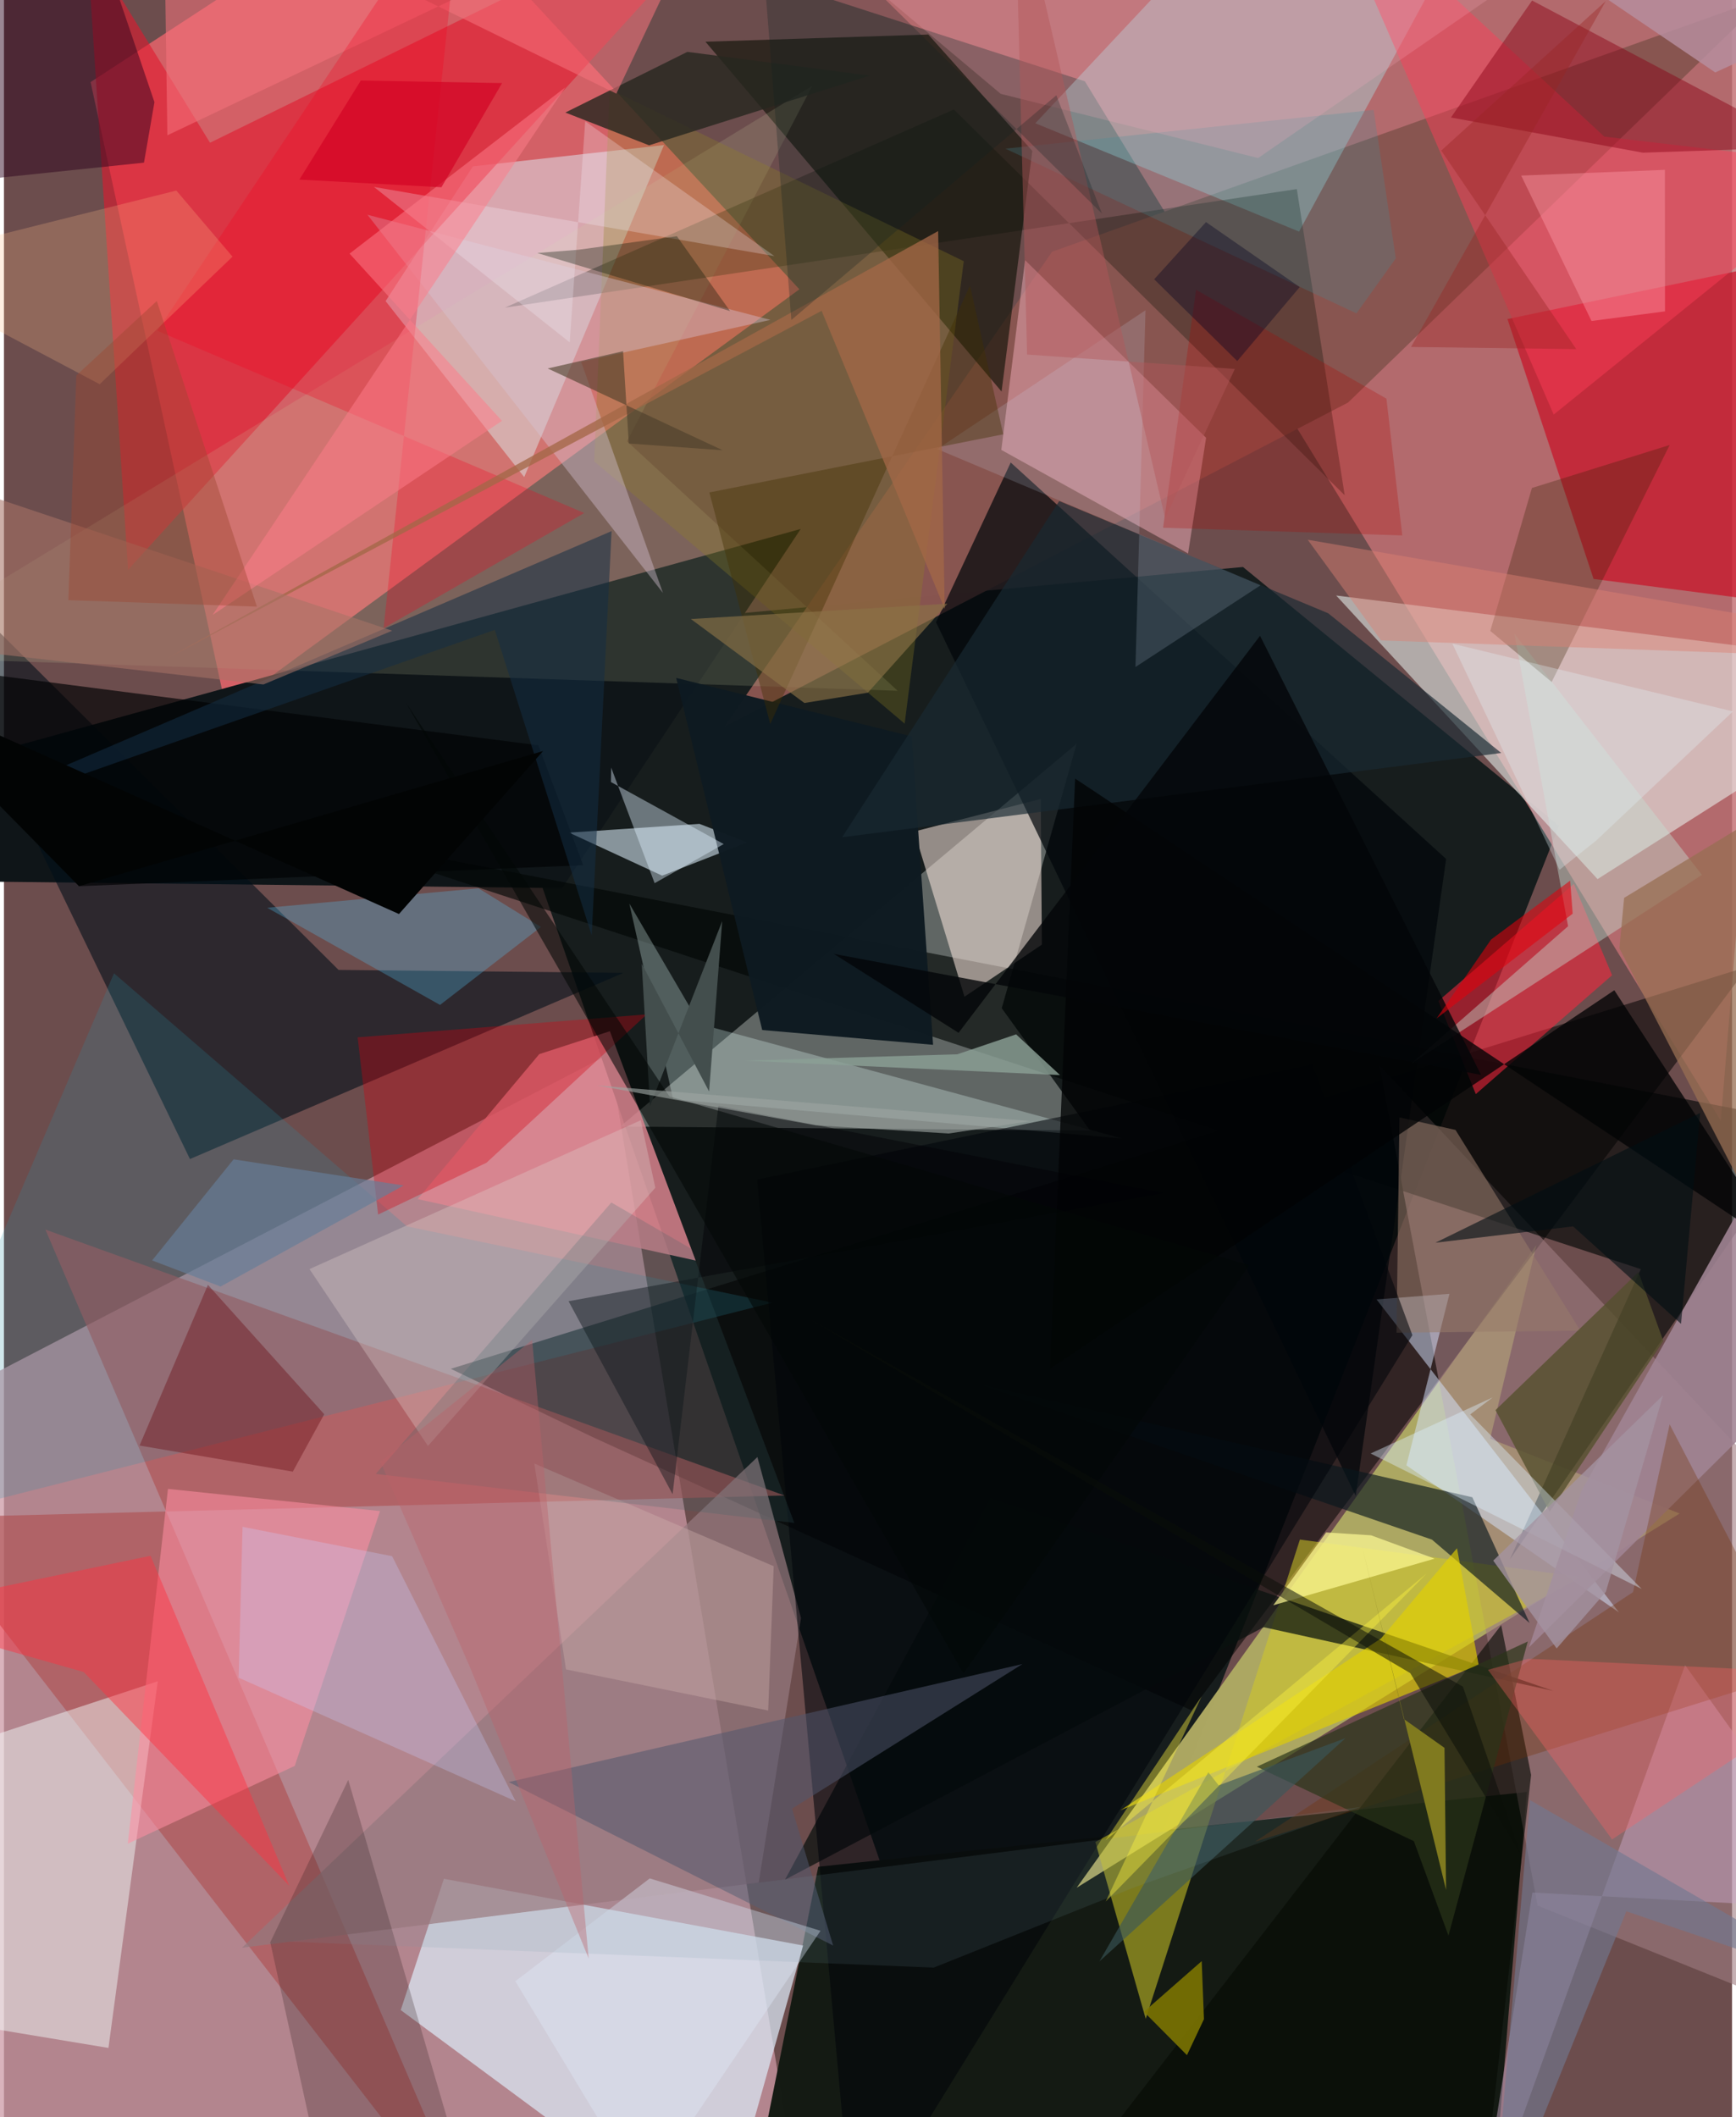 <svg xmlns="http://www.w3.org/2000/svg" width="228" height="278" viewBox="0 0 836 1024"><path fill="#6c4d4d" d="M0 0h836v1024H0z"/><path fill="#cb98a4" fill-opacity=".741" d="M-53.402 1086l438.979-15.739-92.806-560.399-300.739 156.18z"/><path fill="#171d1d" fill-opacity=".992" d="M218.917 309.294l266.225 767.977 267.16-677.881-152.906-125.158z"/><path fill="#fc6770" fill-opacity=".718" d="M384.807 139.925L197.696-62 41.915 39.701l65.621 303.344z"/><path fill="#c27074" fill-opacity=".824" d="M880.252-62l-49.69 604.116L522.916 39.333 209.272-62z"/><path fill="#151b14" fill-opacity=".996" d="M357.27 1086l36.666-183.132 342.81-36.16-16.81 203.685z"/><path fill="#0f1518" d="M-2.25 363.028l387.706-107.194L270.03 429.545l-283.545-3.2z"/><path fill="#aca762" fill-opacity=".992" d="M518.953 913.026L741.336 602.19l-22.356 93.663 91.676 36.182z"/><path fill="#787f7c" fill-opacity=".749" d="M482.708 487.639l42.742 59.182-227.324-1.943L518.918 359.77z"/><path fill-opacity=".533" d="M843.806 467.476L216.17 662.046l68.512 32.974 289.72 132.173z"/><path fill="#dae7f4" fill-opacity=".737" d="M191.95 972.2L345.825 1086l40.791-145.017-173.778-32.284z"/><path fill="#ecfaf6" fill-opacity=".537" d="M850.343 313.722l20.413 48.002-99.823 63.464L644.489 288.03z"/><path fill="#9f7c81" fill-opacity=".6" d="M866.307 971.716l15.283-226.41L665.462 515.35l76.49 406.303z"/><path fill="#dff0fb" fill-opacity=".486" d="M319.313 70.176L226.875 80.47l-42.246 65.175 67.06 85.111z"/><path fill="#000504" fill-opacity=".627" d="M874.46 543.43L728.535 754.237l63.336-140.404-640.582-210.25z"/><path fill="#885550" fill-opacity=".992" d="M650.256 194.683L852.726-1.484 507.058 121.758 348.431 351.61z"/><path fill="#070f02" fill-opacity=".596" d="M482.613 189.377L497.48 72.982l-50.308-56.286-107.806 3.479z"/><path fill="#e1192e" fill-opacity=".596" d="M60.043 275.597L366.876-62 99.687 69.043 40.14-27.767z"/><path fill="#000f19" fill-opacity=".58" d="M161.873 469.11L-62 246.253l151.975 314.34 209.71-90.042z"/><path fill="#cb0a21" fill-opacity=".651" d="M898 296.62l-128.99-16.601-41.659-125.707 158.198-33.006z"/><path fill="#f9e5dc" fill-opacity=".553" d="M501.572 386.422l.545 70.467-37.449 25.197-24.283-79.903z"/><path fill="#cedfeb" fill-opacity=".612" d="M336.467 398.472l23.123 8.975-41.177 16.078-44.997-20.814z"/><path fill="#af5152" fill-opacity=".647" d="M20.045 594.71l357.567 128.603-419.684 10.847L230.57 1086z"/><path fill="#f5fffc" fill-opacity=".463" d="M-62 858.068l136.423-44.9-23.875 177.346L-62 971.844z"/><path fill="#de8690" fill-opacity=".824" d="M258.96 509.849l-58.802 70.11 134.463 29.72-41.492-110.923z"/><path fill="#a8f9ff" fill-opacity=".333" d="M498.947 59.621l127.597 52.394L688.056-1.242 613.036-62z"/><path fill="#fab5c2" fill-opacity=".455" d="M482.5 217.61l11.484-91.764 87.576 85.896-8.72 55.951z"/><path fill="#d0c827" fill-opacity=".549" d="M763.066 762.756l-136.122-18.123-74.59 231.802-24.37-85.532z"/><path fill="#01070b" fill-opacity=".71" d="M697.685 415.455l-210.642-191.75-36.138 77.252 203.033 422.561z"/><path fill="#d5e3ff" fill-opacity=".506" d="M699.297 625.767l-20.834 82.973 102.834 71.126-117.286-151.38z"/><path fill="#08161d" fill-opacity=".639" d="M710.363 724.176l27.695 60.812-47.24-40.328-217.917-74.873z"/><path fill="#ff263d" fill-opacity=".549" d="M693.93 484.134l18.098 45.06 65.942-57.506-18.516-44.145z"/><path fill="#94787e" fill-opacity=".714" d="M115.167 942.048L364.5 704.726l21.1 77.849-20.475 127.976z"/><path fill="#c9cfa1" fill-opacity=".169" d="M391.054 41.524L-62 317.632l494.338 16.47-130.923-120.663z"/><path fill="#060b04" fill-opacity=".62" d="M492.47 1086h220.516l25.809-227.51-14.473-72.463z"/><path fill="#2890a6" fill-opacity=".212" d="M-62 740.018L53.236 470.741 194.99 593.163l176.793 36.89z"/><path fill="#e3fffb" fill-opacity=".286" d="M323.74 531.704l-21.193-94.679 34.048 58.262 204.37 55.348z"/><path fill="#ff8fa1" fill-opacity=".557" d="M181.92 730.846L79.35 720.123 59.906 891.708l80.776-37.601z"/><path fill="#0b1208" fill-opacity=".31" d="M459.53 52.947l-217.18 95.845 383.103-57.339 23.143 148.07z"/><path fill="#c8a7c5" fill-opacity=".482" d="M813.287 805.34L898 923.795l-158.61-8.436L712.249 1086z"/><path fill="#09110e" fill-opacity=".722" d="M749.52 817.808l-272.2-93.152-99.474 184.483 231.571-122.123z"/><path fill="#ff3d57" fill-opacity=".463" d="M749.724 200.506L636.054-62l138.14 128.091L898 80.653z"/><path fill="#0e1a21" fill-opacity=".973" d="M325.19 327.88l41.64 170.31 82.65 7.15-10.348-149.154z"/><path fill="#a08494" fill-opacity=".886" d="M763.054 721.311L898 480.358v157.475L737.721 796.808z"/><path fill="#908324" fill-opacity=".302" d="M285.548 223.141l150.186 126.86 28.59-223.666-171.311-83.217z"/><path fill="#d30011" fill-opacity=".341" d="M310.986 490.612l-77.536 71.745-52.443 25.093-9.901-85.726z"/><path fill="#272720" fill-opacity=".804" d="M312.087 70.288l106.741-33.712-88.224-11.493-59.01 29.351z"/><path fill="#182932" fill-opacity=".667" d="M510.492 242.338l130.149 54.291 83.714 67.567-318.882 40.759z"/><path fill="#c6dfd4" fill-opacity=".427" d="M821.438 423.141L730.711 306.51l25.966 141.47-75.596 66.244z"/><path fill="#2c001d" fill-opacity=".475" d="M34.95-62L72.806 49.405l-5.073 29.264L-62 92.206z"/><path fill="#890015" fill-opacity=".455" d="M873.228 71.11L739.274.255 700.002 56.83l92.882 17.022z"/><path fill="#291b1c" fill-opacity=".247" d="M166.56 860.865l64.936 222.322-70.39 2.813-32.276-146.612z"/><path fill="#e3d000" fill-opacity=".639" d="M540.14 875.567l126.093-83.146 36.705-43.591 10.484 56.422z"/><path fill="#ff303f" fill-opacity=".459" d="M-62 780.168l132.922-27.69 67.072 159.614-99.421-103.4z"/><path fill="#ddccc9" fill-opacity=".349" d="M147.815 613.812l160.245-71.98 7.05 32.643-109.986 124.883z"/><path fill="#987b6b" fill-opacity=".549" d="M702.219 546.508l-27.123-6.058-1.412 104.147 88.946-1.012z"/><path fill="#352100" fill-opacity=".294" d="M805.847 215.223l-66.664 20.806-20.144 69.133 29.697 24.687z"/><path fill="#000509" fill-opacity=".561" d="M411.024 1084.015l-46.65-513.508 268.58-55.626 48.402 130.902z"/><path fill="#000203" fill-opacity=".675" d="M36.336 428.638l-61.172-104.686L258.56 360.49l21.648 57.98z"/><path fill="#50566d" fill-opacity=".525" d="M244.174 861.916l248.532-57.075-111.45 69.93 19.882 66.219z"/><path fill="#53c4f2" fill-opacity=".294" d="M229.567 429.645l-102.205 9.406 83.593 47.002 48.822-37.723z"/><path fill="#d7c2d3" fill-opacity=".412" d="M318.798 286.778l-142.942-182.9 194.907 50.837-91.526 20.327z"/><path fill="#680d14" fill-opacity=".404" d="M154.94 684.01l-15.2 27.764-74.147-12.61 33.08-77.734z"/><path fill="#712f01" fill-opacity=".314" d="M605.184 890.778l262.848-82.106-62.22-119.765-17.723 81.148z"/><path fill="#020304" fill-opacity=".776" d="M779.05 478.942l81.913 125.781-342.764-228.165-12.158 285.51z"/><path fill="#7d7502" fill-opacity=".89" d="M580.528 976.591l-1.088-28.073-27.96 24.518 20.824 20.972z"/><path fill="#f5737d" fill-opacity=".549" d="M296.25 45.296L77.193-62l1.86 127.452L346.983-62z"/><path fill="#f50120" fill-opacity=".275" d="M280.727 248.123L74.157 159.98 222.41-62l-38.749 365.842z"/><path fill="#cacfff" fill-opacity=".29" d="M187.773 752.673l59.776 118.56-134.029-59.8 1.91-72.958z"/><path fill="#ffbf8a" fill-opacity=".243" d="M83.385 92.163L-62 128.543l108.312 57.28 64.26-61.689z"/><path fill="#fffb96" fill-opacity=".702" d="M614.044 776.41l25.574-35.23 21.76 1.396 30.75 11.286z"/><path fill="#132e44" fill-opacity=".529" d="M284.342 452.456l9.606-195.577L-62 409.651l299.451-105.009z"/><path fill="#000106" fill-opacity=".443" d="M273.15 629.354l50.322 93.35 22.166-187.84 215.443 42.158z"/><path fill="#dff1fe" fill-opacity=".42" d="M314.773 427.168l-21.016-55.91-.118 6.995 54.551 29.985z"/><path fill="#e0eaf8" fill-opacity=".404" d="M247.392 958.247l65.012-49.73 82.635 25.331-85.853 126.874z"/><path fill="#cadcf3" fill-opacity=".169" d="M552.249 150.06l-4.862 172.551 60.523-39.525-156.408-65.875z"/><path fill="#8b9f96" fill-opacity=".816" d="M489.645 500.283l21.258 19.701-152.388-6.986 102.697-3.076z"/><path fill="#986f53" fill-opacity=".753" d="M898 684.692L781.496 458.654l2.299-24.384L898 364.92z"/><path fill="#2a3519" fill-opacity=".69" d="M698.813 936.187l38.37-142.26-131.073 60.574 75.971 36.003z"/><path fill="#ff6364" fill-opacity=".341" d="M777.96 889.662L898 810.009l-160.582-7.747-19.485 5.37z"/><path fill="#544f2d" fill-opacity=".784" d="M747.772 731.19l54.997-82.572-12.057-33.365-69.155 66.77z"/><path fill="#d4b5ae" fill-opacity=".361" d="M271.906 807.438l-15.332-99.572 115.81 49.652-2.665 69.813z"/><path fill="#422e02" fill-opacity=".392" d="M370.714 350.163l-29.448-111.986 142.17-28.113-16.096-71.972z"/><path fill="#dcf1ff" fill-opacity=".408" d="M709.337 684.087l82.942 84.421-131.125-65.511 59.04-27.106z"/><path fill="#a36747" fill-opacity=".769" d="M451.937 111.76l3.174 182.718-59.553-144.145L79.022 318.407z"/><path fill="#f8f6fe" fill-opacity=".255" d="M273.693 165.589l7.499-106.925 91.54 65.206-193.745-33.454z"/><path fill="#ae0502" fill-opacity=".259" d="M576.706 140.146l-15.954 115.108 115.704 3.708-7.657-66.145z"/><path fill="#8b7246" fill-opacity=".643" d="M332.305 299.4l54.927 40.618 30.708-4.994 38.495-43.03z"/><path fill="#434e4d" d="M347.468 445.5l-34.928 89.48-3.995-68.868 32.582 61.794z"/><path fill="#ff9ea9" fill-opacity=".408" d="M803.577 150.598l-.067-68.453-69.508 2.779 34.01 70.327z"/><path fill="#030706" fill-opacity=".576" d="M194.457 339.888l269.729 469.465 138.367-197.414-280.598-81.638z"/><path fill="#a77267" fill-opacity=".569" d="M-3.427 241.077l-51.716 69.333 180.648 20.652 62.296-26.008z"/><path fill="#030608" fill-opacity=".8" d="M607.66 307.515l106.91 212.359-313.052-58.502 60.293 38.174z"/><path fill="#020404" d="M-62 328.9l98.272 99.692 224.52-65.332-69.693 78.823z"/><path fill="#43909b" fill-opacity=".247" d="M484.497 71.901l178.1-18.74 10.737 71.8-19.038 26.613z"/><path fill="#9ca5a2" fill-opacity=".627" d="M392.671 544.277l-105.817-19.285 209.807 17.231-39.585 6.011z"/><path fill="#dc7f73" fill-opacity=".455" d="M886.339 317.598l-35.123-18.662-220.487-37.87 35.472 48.682z"/><path fill="#fe7c8a" fill-opacity=".525" d="M271.496 42.295l-170.568 255.15 140.006-93.89-73.732-80.882z"/><path fill="#667d98" fill-opacity=".671" d="M111.094 560.722l-39.41 48.907 33.115 12.618 88.557-48.87z"/><path fill="#3a575a" fill-opacity=".616" d="M529.964 948.644l119.08-107.988-61.393 22.86-5.011-6.313z"/><path fill="#386369" fill-opacity=".216" d="M293.83 581.606L179.867 712.888l202.49 23.697-49.997-132.682z"/><path fill="#031406" fill-opacity=".329" d="M258.005 122.368l19.967-1.576 47.575-6.548 25.714 36.204z"/><path fill="#719bab" fill-opacity=".133" d="M547.988 912.401l-98.208 39.254-311.641-12.536 518.13-65.142z"/><path fill="#4c3f2b" fill-opacity=".6" d="M347.738 217.79l-45.464-3.283-2.766-44.638-36.444 8.35z"/><path fill="#fcadbd" fill-opacity=".212" d="M373.645-45.787l358.358 35.765-125.27 86.47-124.53-31.057z"/><path fill="#000e13" fill-opacity=".6" d="M692.493 601.058l66.633-7.898 52.202 47.138 9.25-102.02z"/><path fill="#fdf340" fill-opacity=".412" d="M688.252 761.024L532.984 890.049l46.425-69.602-46.381 99.212z"/><path fill="#807a1f" d="M677.28 831.485L656.912 747.5l40.735 166.557-.757-68.684z"/><path fill="#717990" fill-opacity=".616" d="M898 963.035l-113.133-38.612L719.465 1086l18.8-215.358z"/><path fill="#0b0f08" fill-opacity=".529" d="M705.797 815.769L389.86 638l290.464 171.226 53.643 88.104z"/><path fill="#e4f3f8" fill-opacity=".314" d="M752.56 420.69l-51.868-109.385 135.751 32.789-66.142 62.44z"/><path fill="#e2000c" fill-opacity=".561" d="M757.681 425.922l1.22 15.993-65.804 50.642 26.322-38.134z"/><path fill="#b78e9f" fill-opacity=".831" d="M827.862 35.036L898 2.98 573.314-62h111.53z"/><path fill="#9c4632" fill-opacity=".416" d="M31.169 290.262l3.847-108.673 38.926-36.002 48.422 147.817z"/><path fill="#002" fill-opacity=".365" d="M626.853 138.845l-30.218 35.782-40.195-39.549 25.07-27.653z"/><path fill="#b25659" fill-opacity=".443" d="M494.972 171.482l100.496 6.958-33.723 72.277L488.912-62z"/><path fill="#112221" fill-opacity=".275" d="M380.916 154.75L363.896-62l167.258 165.265-22.04-57.185z"/><path fill="#bc6069" fill-opacity=".384" d="M255.504 648.113l27.363 299.13-57.494-141.038-43.222-99.173z"/><path fill="#9a2623" fill-opacity=".388" d="M774.922.508l-79.61 72.333 65.324 96.008-79.934-1.033z"/><path fill="#d10123" fill-opacity=".663" d="M172.626 38.965l-29.7 47.899 68.713 3.7 29.33-50.373z"/><path fill="#a494a2" fill-opacity=".78" d="M751.155 797.292l-30.682-42.47 82.175-80.004-27.689 95.093z"/></svg>